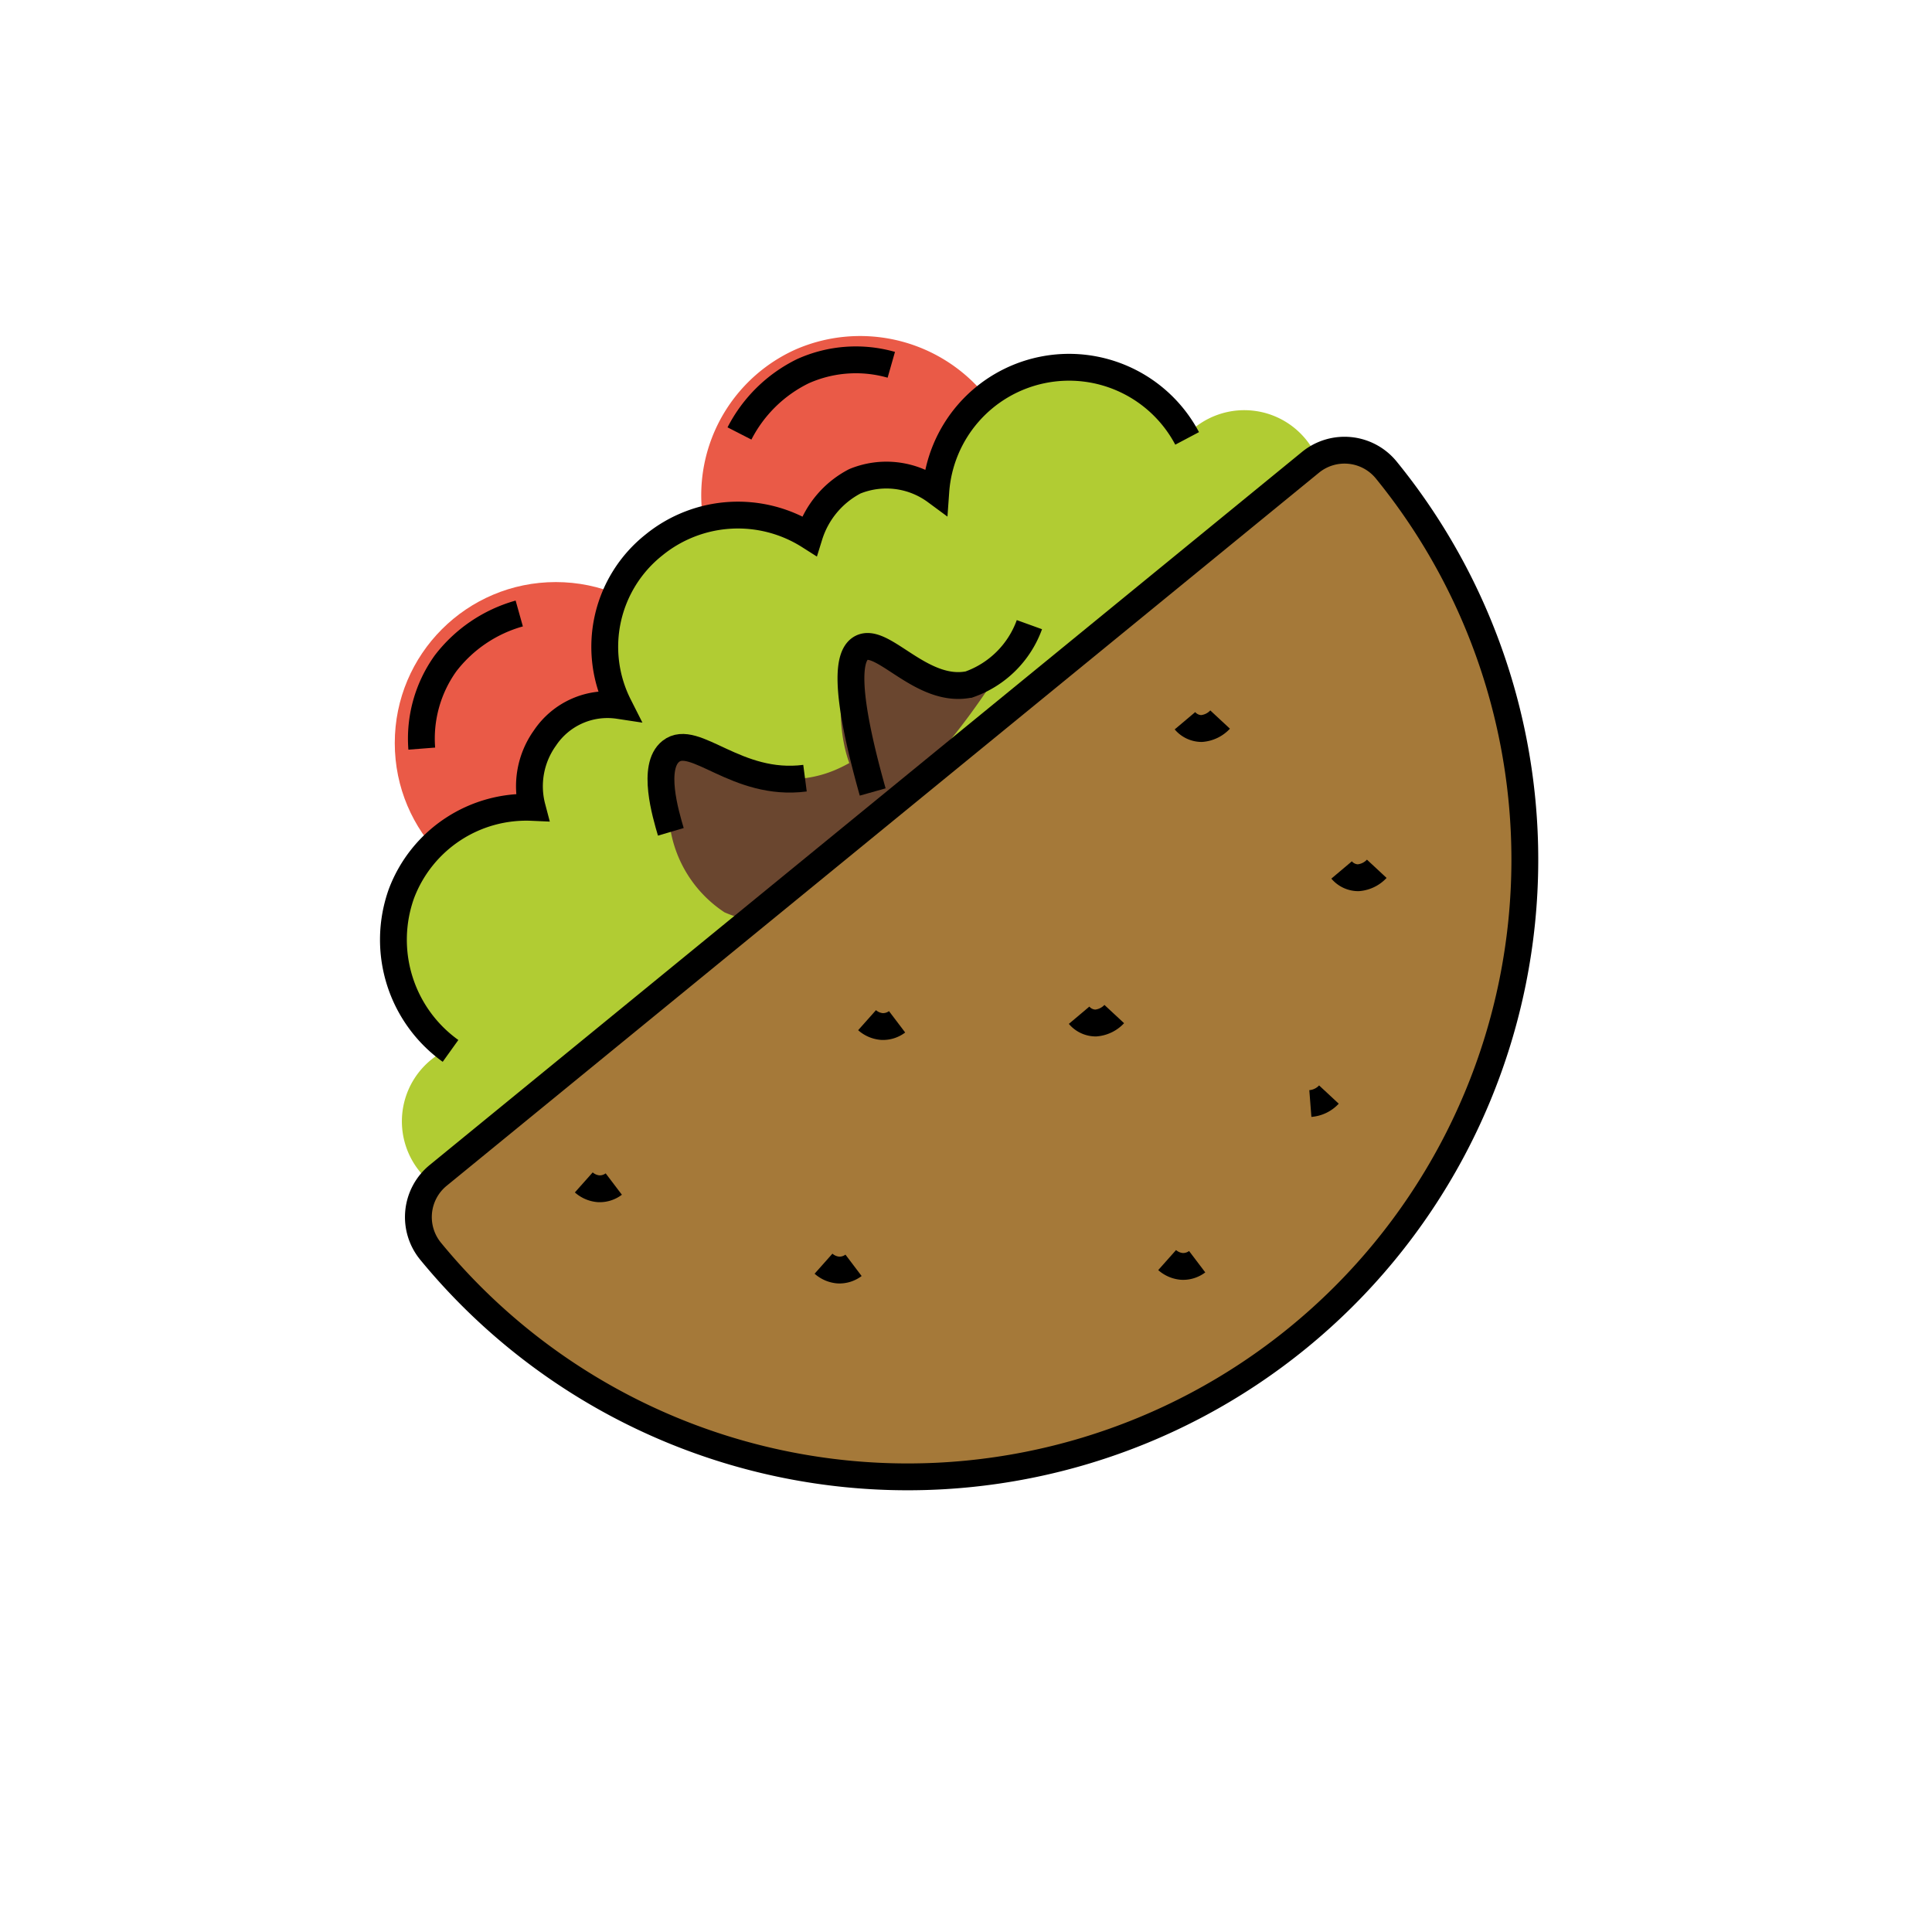 <svg id="emoji" viewBox="0 0 72 72" xmlns="http://www.w3.org/2000/svg" width="64" height="64">
  <g id="color">
    <circle cx="20.712" cy="27.692" r="6" fill="#ea5a47"/>
    <path fill="#ea5a47" d="M37.521,16.018a5.955,5.955,0,1,1-7.872-2.994A6.023,6.023,0,0,1,37.521,16.018Z"/>
    <path fill="#b1cc33" d="M49.074,17.036a2.961,2.961,0,0,0-4.897-.776,4.978,4.978,0,0,0-9.366,1.973,3.102,3.102,0,0,0-3.018-.374,3.44,3.44,0,0,0-1.697,2.033,4.956,4.956,0,0,0-5.791.342,4.846,4.846,0,0,0-1.311,5.98A2.803,2.803,0,0,0,20.243,27.43a3.087,3.087,0,0,0-.473,2.582A4.974,4.974,0,0,0,14.9,33.218a5.097,5.097,0,0,0,1.827,5.869,2.961,2.961,0,0,0-.776,4.897"/>
    <path fill="#b1cc33" d="M25.314,62.549l2.843-1.42"/>
    <path fill="#6a462f" d="M32.523,29.515c-1.406-.471-1.599-4.797-.425-5.368.937-.456,2.205,1.74,4.019,1.359a3.612,3.612,0,0,0,2.245-2.227C38.299,23.231,34.477,30.169,32.523,29.515Z"/>
    <path fill="#6a462f" d="M25,31c-.2-.677-.718-2.431,0-3,.882-.7,2.447,1.333,5,1,1.758-.229,2.396-1.373,3-1,.839.518.644,3.366-1,5a4.458,4.458,0,0,1-5,1A4.622,4.622,0,0,1,25,31Z"/>
    <path fill="#a57939" d="M48.842,17.226a2.006,2.006,0,0,1,2.814.283A23,23,0,0,1,16.041,46.622a2.006,2.006,0,0,1,.283-2.814Z"/>
  </g>
  <g id="line">
    <path fill="none" stroke="#000" strokeLinecap="round" strokeLinejoin="round" strokeWidth="2" d="M43.496,46.959a.947.947,0,0,0,.549.236.868.868,0,0,0,.57-.175"/>
    <path fill="none" stroke="#000" strokeLinecap="round" strokeLinejoin="round" strokeWidth="2" d="M32.313,38.019a.947.947,0,0,0,.549.236.868.868,0,0,0,.57-.175"/>
    <path fill="none" stroke="#000" strokeLinecap="round" strokeLinejoin="round" strokeWidth="2" d="M30.69,47.094a.947.947,0,0,0,.549.236.869.869,0,0,0,.57-.175"/>
    <path fill="none" stroke="#000" strokeLinecap="round" strokeLinejoin="round" strokeWidth="2" d="M44.16,26.86a.815.815,0,0,0,.618.29,1.058,1.058,0,0,0,.692-.334"/>
    <path fill="none" stroke="#000" strokeLinecap="round" strokeLinejoin="round" strokeWidth="2" d="M40.215,37.835a.816.816,0,0,0,.618.29,1.057,1.057,0,0,0,.692-.334"/>
    <path fill="none" stroke="#000" strokeLinecap="round" strokeLinejoin="round" strokeWidth="2" d="M49.998,32.421a.815.815,0,0,0,.618.29,1.057,1.057,0,0,0,.692-.334"/>
    <path fill="none" stroke="#000" strokeLinecap="round" strokeLinejoin="round" strokeWidth="2" d="M21.756,44.065a.946.946,0,0,0,.549.236.868.868,0,0,0,.569-.175"/>
    <path fill="none" stroke="#000" strokeLinecap="round" strokeLinejoin="round" strokeWidth="2" d="M48.842,17.226a2.006,2.006,0,0,1,2.814.283A23,23,0,0,1,16.041,46.622a2.006,2.006,0,0,1,.283-2.814Z"/>
    <path fill="none" stroke="#000" strokeLinecap="round" strokeLinejoin="round" strokeWidth="2" d="M25,31c-.2-.677-.718-2.431,0-3,.882-.7,2.447,1.333,5,1"/>
    <path fill="none" stroke="#000" strokeLinecap="round" strokeLinejoin="round" strokeWidth="2" d="M32.523,29.515c-1.124-3.987-.89-5.118-.424-5.368.795-.428,2.254,1.722,4.019,1.359a3.693,3.693,0,0,0,2.245-2.227"/>
    <path fill="none" stroke="#000" strokeLinecap="round" strokeLinejoin="round" strokeWidth="2" d="M48.833,41.125a1.057,1.057,0,0,0,.692-.334"/>
    <path fill="none" stroke="#000" strokeLinecap="round" strokeLinejoin="round" strokeWidth="2" d="M44.241,16.338a4.978,4.978,0,0,0-9.366,1.973,3.102,3.102,0,0,0-3.018-.374A3.44,3.44,0,0,0,30.16,19.969a4.956,4.956,0,0,0-5.791.342,4.846,4.846,0,0,0-1.311,5.98,2.803,2.803,0,0,0-2.752,1.216,3.087,3.087,0,0,0-.473,2.582,4.974,4.974,0,0,0-4.87,3.206A5.097,5.097,0,0,0,16.79,39.164"/>
    <path fill="none" stroke="#000" strokeLinecap="round" strokeLinejoin="round" strokeWidth="2" d="M19.351,22.863a5.246,5.246,0,0,0-2.745,1.856,4.813,4.813,0,0,0-.888,3.18"/>
    <path fill="none" stroke="#000" strokeLinecap="round" strokeLinejoin="round" strokeWidth="2" d="M27.558,16.154a5.246,5.246,0,0,1,2.365-2.321,4.812,4.812,0,0,1,3.293-.238"/>
  </g>
</svg>
